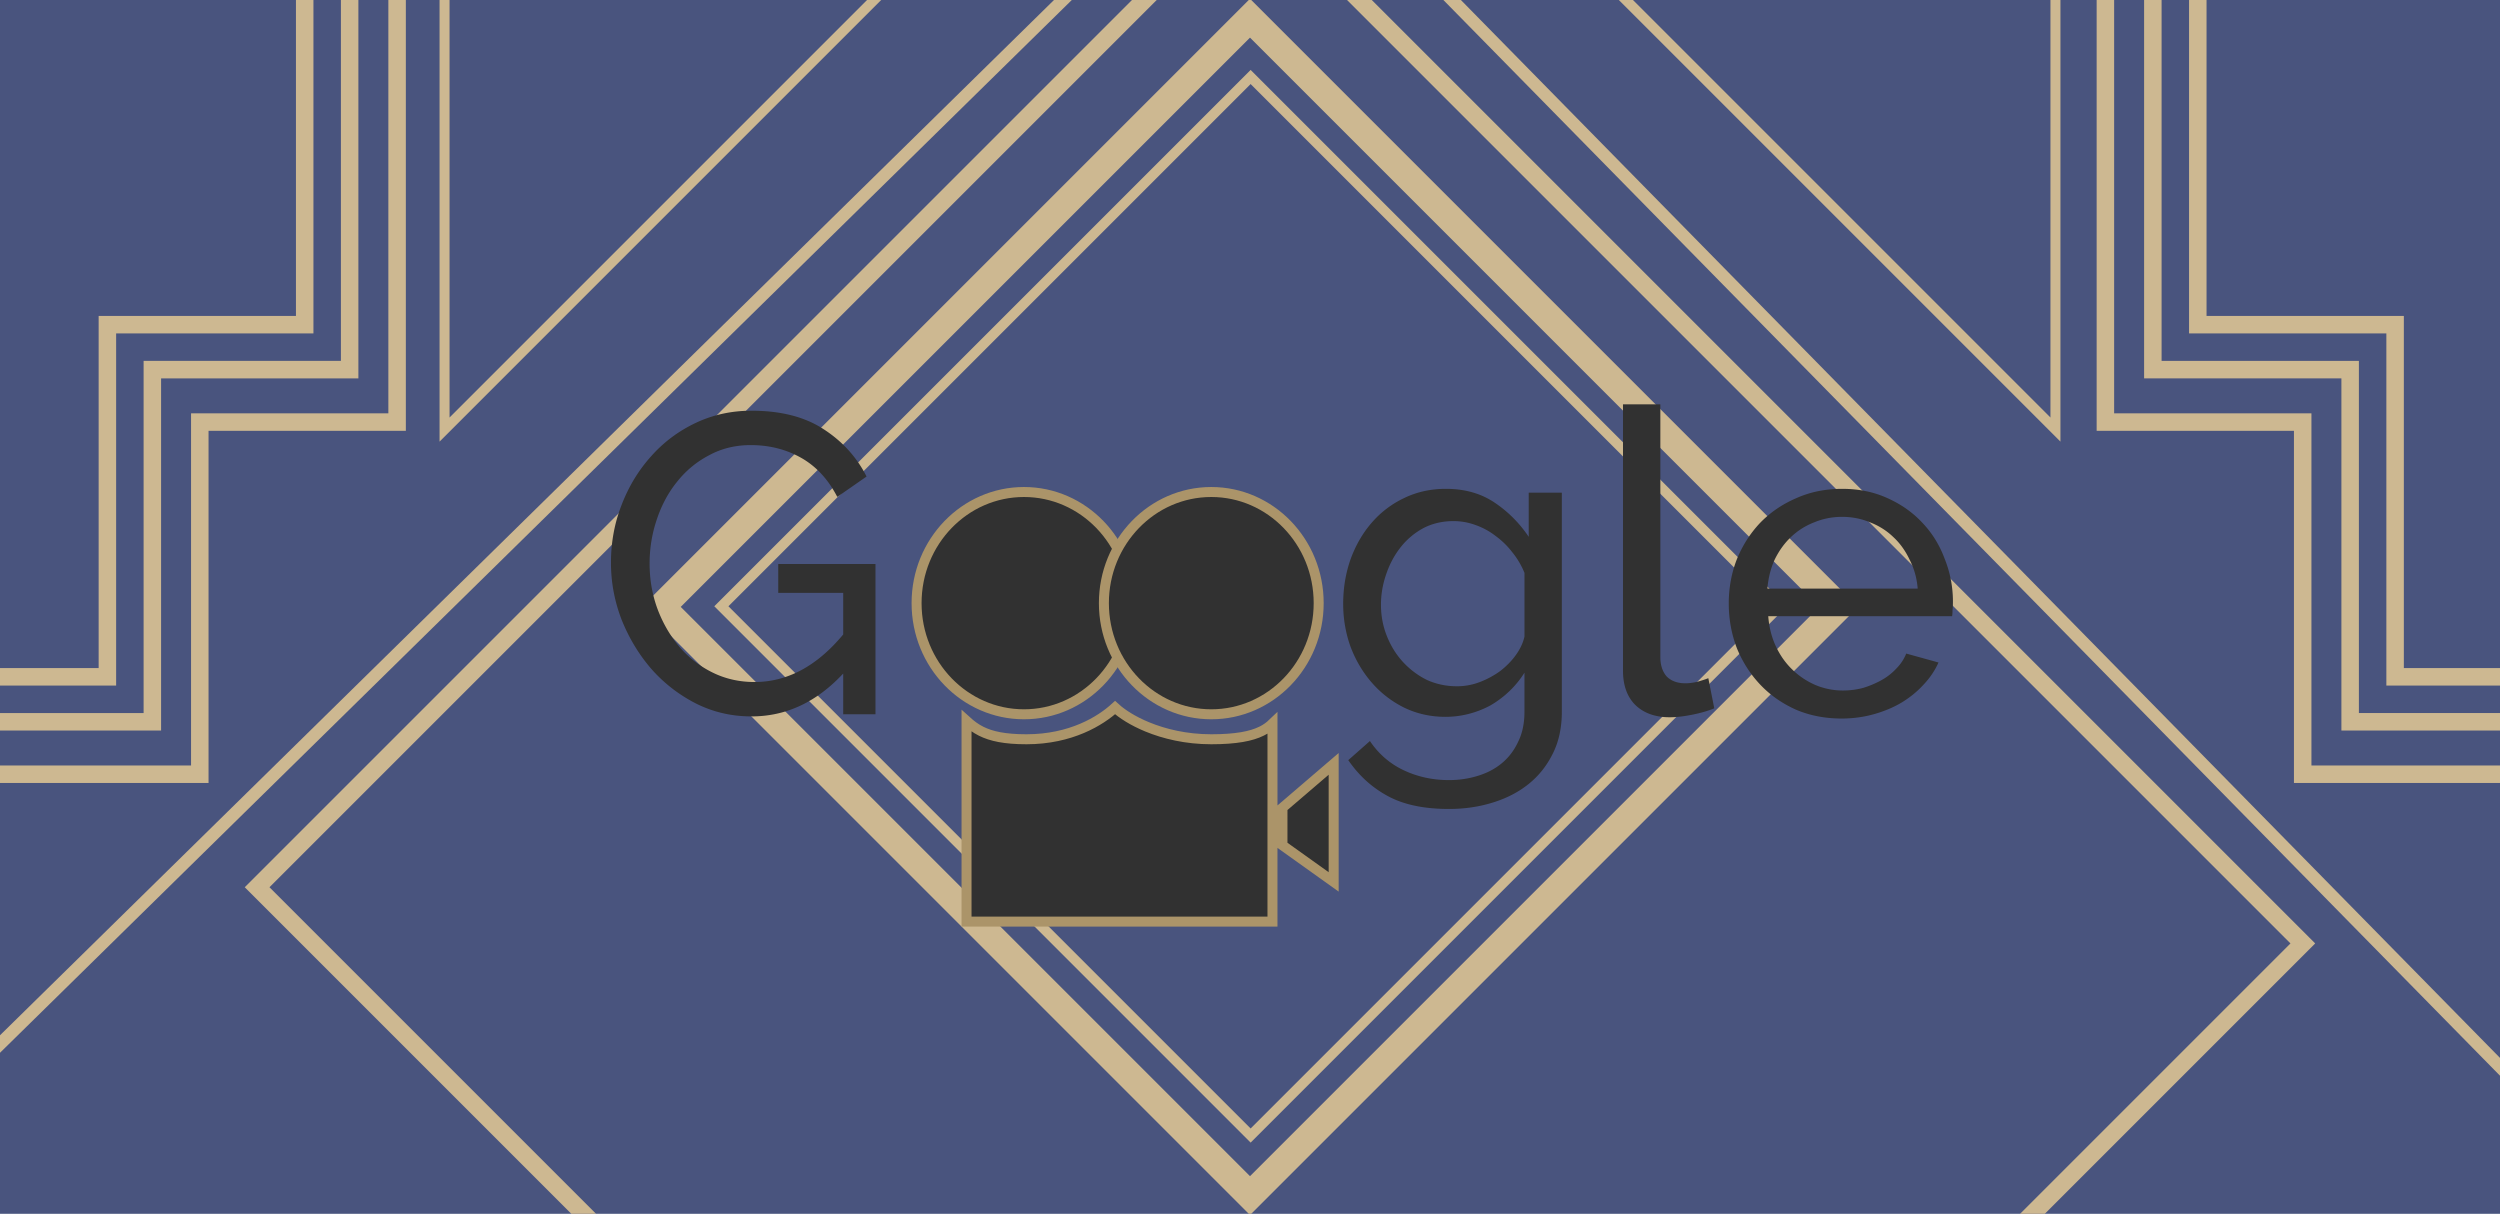 <svg width="1001" height="486" fill="none" xmlns="http://www.w3.org/2000/svg"><g clip-path="url(#clip0)"><path fill="#49547E" d="M0 0h1001v486H0z"/><g stroke="#CDB891"><path d="M880-130v260h79v141h102" stroke-width="7"/><path d="M862-112v260h79v141h102" stroke-width="7"/><path d="M843-91v260h79v141h102" stroke-width="7"/><path d="M569-82h254v254L569-82z" stroke-width="4"/><path d="M1048 475L550-32" stroke-width="5"/><path stroke-width="4" d="M500.75 30.828L712.672 242.75 500.75 454.671 288.83 242.749z"/><path stroke-width="11" d="M500.5 7.278L736.222 243 500.5 478.722 264.778 243z"/><path stroke-width="7" d="M501.25-43.05l420.8 420.8-398.3 398.3-420.8-420.8z"/><path d="M449-23L-58 475" stroke-width="5"/><path d="M178 172V-82h254L178 172z" stroke-width="4"/><path d="M159-91v260H80v141H-22" stroke-width="7"/><path d="M140-112v260H61v141H-41" stroke-width="7"/><path d="M122-130v260H43v141H-59" stroke-width="7"/></g><g fill="#313131"><path d="M337.62 269.68c-10.653 11.447-22.893 17.17-36.72 17.17-8.047 0-15.527-1.757-22.44-5.27-6.8-3.513-12.693-8.103-17.68-13.77-4.987-5.78-8.953-12.353-11.9-19.72-2.833-7.367-4.25-14.96-4.25-22.78 0-8.16 1.417-15.867 4.25-23.12 2.833-7.367 6.743-13.827 11.73-19.38 4.987-5.667 10.937-10.143 17.85-13.43 6.913-3.287 14.393-4.93 22.44-4.93 11.673 0 21.25 2.437 28.73 7.31 7.593 4.873 13.373 11.22 17.34 19.04l-11.73 8.16c-3.627-7.027-8.443-12.24-14.45-15.64-6.007-3.4-12.75-5.1-20.23-5.1-6.12 0-11.673 1.36-16.66 4.08a39.478 39.478 0 00-12.75 10.54c-3.513 4.307-6.233 9.35-8.16 15.13-1.927 5.667-2.89 11.56-2.89 17.68 0 6.46 1.077 12.58 3.23 18.36 2.153 5.667 5.1 10.71 8.84 15.13a41.575 41.575 0 0013.26 10.2c5.1 2.493 10.653 3.74 16.66 3.74 13.147 0 24.99-6.347 35.53-19.04v-16.66h-26.01v-11.56h38.93V286h-12.92v-16.32zm241.16 17.34c-6.007 0-11.56-1.247-16.66-3.74a41.363 41.363 0 01-12.92-10.03c-3.627-4.193-6.46-9.01-8.5-14.45-1.927-5.44-2.89-11.107-2.89-17 0-6.233.963-12.127 2.89-17.68 2.04-5.667 4.873-10.597 8.5-14.79a39.266 39.266 0 0112.92-9.86c5.1-2.493 10.71-3.74 16.83-3.74 7.48 0 13.94 1.813 19.38 5.44 5.44 3.627 10.03 8.217 13.77 13.77v-17.68h13.26v87.72c0 6.347-1.19 11.9-3.57 16.66-2.38 4.873-5.61 8.953-9.69 12.24-4.08 3.287-8.897 5.78-14.45 7.48-5.44 1.7-11.277 2.55-17.51 2.55-10.087 0-18.304-1.757-24.65-5.27-6.234-3.4-11.447-8.16-15.64-14.28l8.67-7.65c3.513 5.213 8.046 9.123 13.6 11.73 5.553 2.607 11.56 3.91 18.02 3.91 4.08 0 7.933-.567 11.56-1.7 3.74-1.133 6.97-2.833 9.69-5.1 2.72-2.267 4.873-5.1 6.46-8.5 1.7-3.4 2.55-7.423 2.55-12.07v-15.64a38.44 38.44 0 01-6.12 7.48 40.352 40.352 0 01-7.48 5.61 38.32 38.32 0 01-8.67 3.4 37.124 37.124 0 01-9.35 1.19zm4.59-12.24c3.173 0 6.233-.567 9.18-1.7a35.453 35.453 0 008.16-4.42c2.493-1.927 4.59-4.08 6.29-6.46 1.7-2.38 2.833-4.817 3.4-7.31v-25.5a32.337 32.337 0 00-4.93-8.33 32.548 32.548 0 00-6.63-6.46 28.534 28.534 0 00-8.16-4.42 25.424 25.424 0 00-8.67-1.53c-4.534 0-8.614.963-12.24 2.89a29.214 29.214 0 00-9.01 7.65c-2.494 3.173-4.42 6.8-5.78 10.88-1.36 3.967-2.04 7.99-2.04 12.07 0 4.42.793 8.613 2.38 12.58 1.586 3.967 3.74 7.423 6.46 10.37a32.794 32.794 0 009.52 7.14c3.74 1.7 7.763 2.55 12.07 2.55zm66.474-112.88h14.96v101.15c0 3.287.85 5.893 2.55 7.82 1.813 1.813 4.306 2.72 7.48 2.72 1.246 0 2.72-.17 4.42-.51 1.7-.453 3.286-.963 4.76-1.53l2.38 12.07c-2.494 1.02-5.44 1.87-8.84 2.55-3.4.68-6.404 1.02-9.01 1.02-5.78 0-10.37-1.643-13.77-4.93-3.287-3.287-4.93-7.877-4.93-13.77V161.9zm87.572 125.8c-6.686 0-12.806-1.19-18.36-3.57-5.553-2.493-10.313-5.837-14.28-10.03-3.966-4.193-7.083-9.067-9.35-14.62-2.153-5.667-3.23-11.617-3.23-17.85 0-6.233 1.077-12.127 3.23-17.68 2.267-5.553 5.384-10.427 9.35-14.62 4.08-4.193 8.897-7.48 14.45-9.86 5.554-2.493 11.674-3.74 18.36-3.74 6.687 0 12.75 1.247 18.19 3.74 5.554 2.493 10.257 5.837 14.11 10.03 3.854 4.08 6.8 8.897 8.84 14.45 2.154 5.44 3.23 11.107 3.23 17 0 1.247-.056 2.38-.17 3.4 0 1.02-.056 1.813-.17 2.38h-73.61c.34 4.42 1.36 8.443 3.06 12.07 1.7 3.627 3.91 6.743 6.63 9.35a30.969 30.969 0 009.18 6.12 28.3 28.3 0 0011.05 2.21c2.72 0 5.384-.34 7.99-1.02a38.125 38.125 0 007.31-3.06c2.267-1.247 4.25-2.777 5.95-4.59 1.814-1.813 3.174-3.853 4.08-6.12l12.92 3.57c-1.473 3.287-3.513 6.29-6.12 9.01-2.493 2.72-5.44 5.1-8.84 7.14-3.286 1.927-6.97 3.457-11.05 4.59-4.08 1.133-8.33 1.7-12.75 1.7zm30.43-52.02c-.34-4.193-1.416-8.047-3.23-11.56-1.7-3.627-3.91-6.687-6.63-9.18-2.606-2.493-5.666-4.42-9.18-5.78-3.513-1.473-7.253-2.21-11.22-2.21-3.966 0-7.706.737-11.22 2.21a27.982 27.982 0 00-9.35 5.95c-2.606 2.493-4.76 5.497-6.46 9.01-1.586 3.513-2.55 7.367-2.89 11.56h60.18z"/><g stroke="#AB9469" stroke-width="4"><path d="M509.5 326.848V369H387v-80.342c1.666 1.509 3.506 2.956 5.856 4.131C396.904 294.813 402.332 296 411 296c17.784 0 29.642-7.359 35.468-12.683 2.779 2.553 7.207 5.388 12.856 7.719C466.159 293.857 474.917 296 485 296c9.919 0 16.032-1.215 20.176-3.271 1.796-.891 3.185-1.923 4.324-3.016v37.135zm4-3.428l20.5-17.572v47.266l-20.5-14.643V323.42z"/><path d="M453 241.5c0 24.639-19.313 44.5-43 44.5s-43-19.861-43-44.5 19.313-44.5 43-44.5 43 19.861 43 44.5z"/><path d="M528 241.5c0 24.639-19.313 44.5-43 44.5s-43-19.861-43-44.5 19.313-44.5 43-44.5 43 19.861 43 44.5z"/></g></g></g><defs><clipPath id="clip0"><path fill="#fff" d="M0 0h1001v486H0z"/></clipPath></defs></svg>